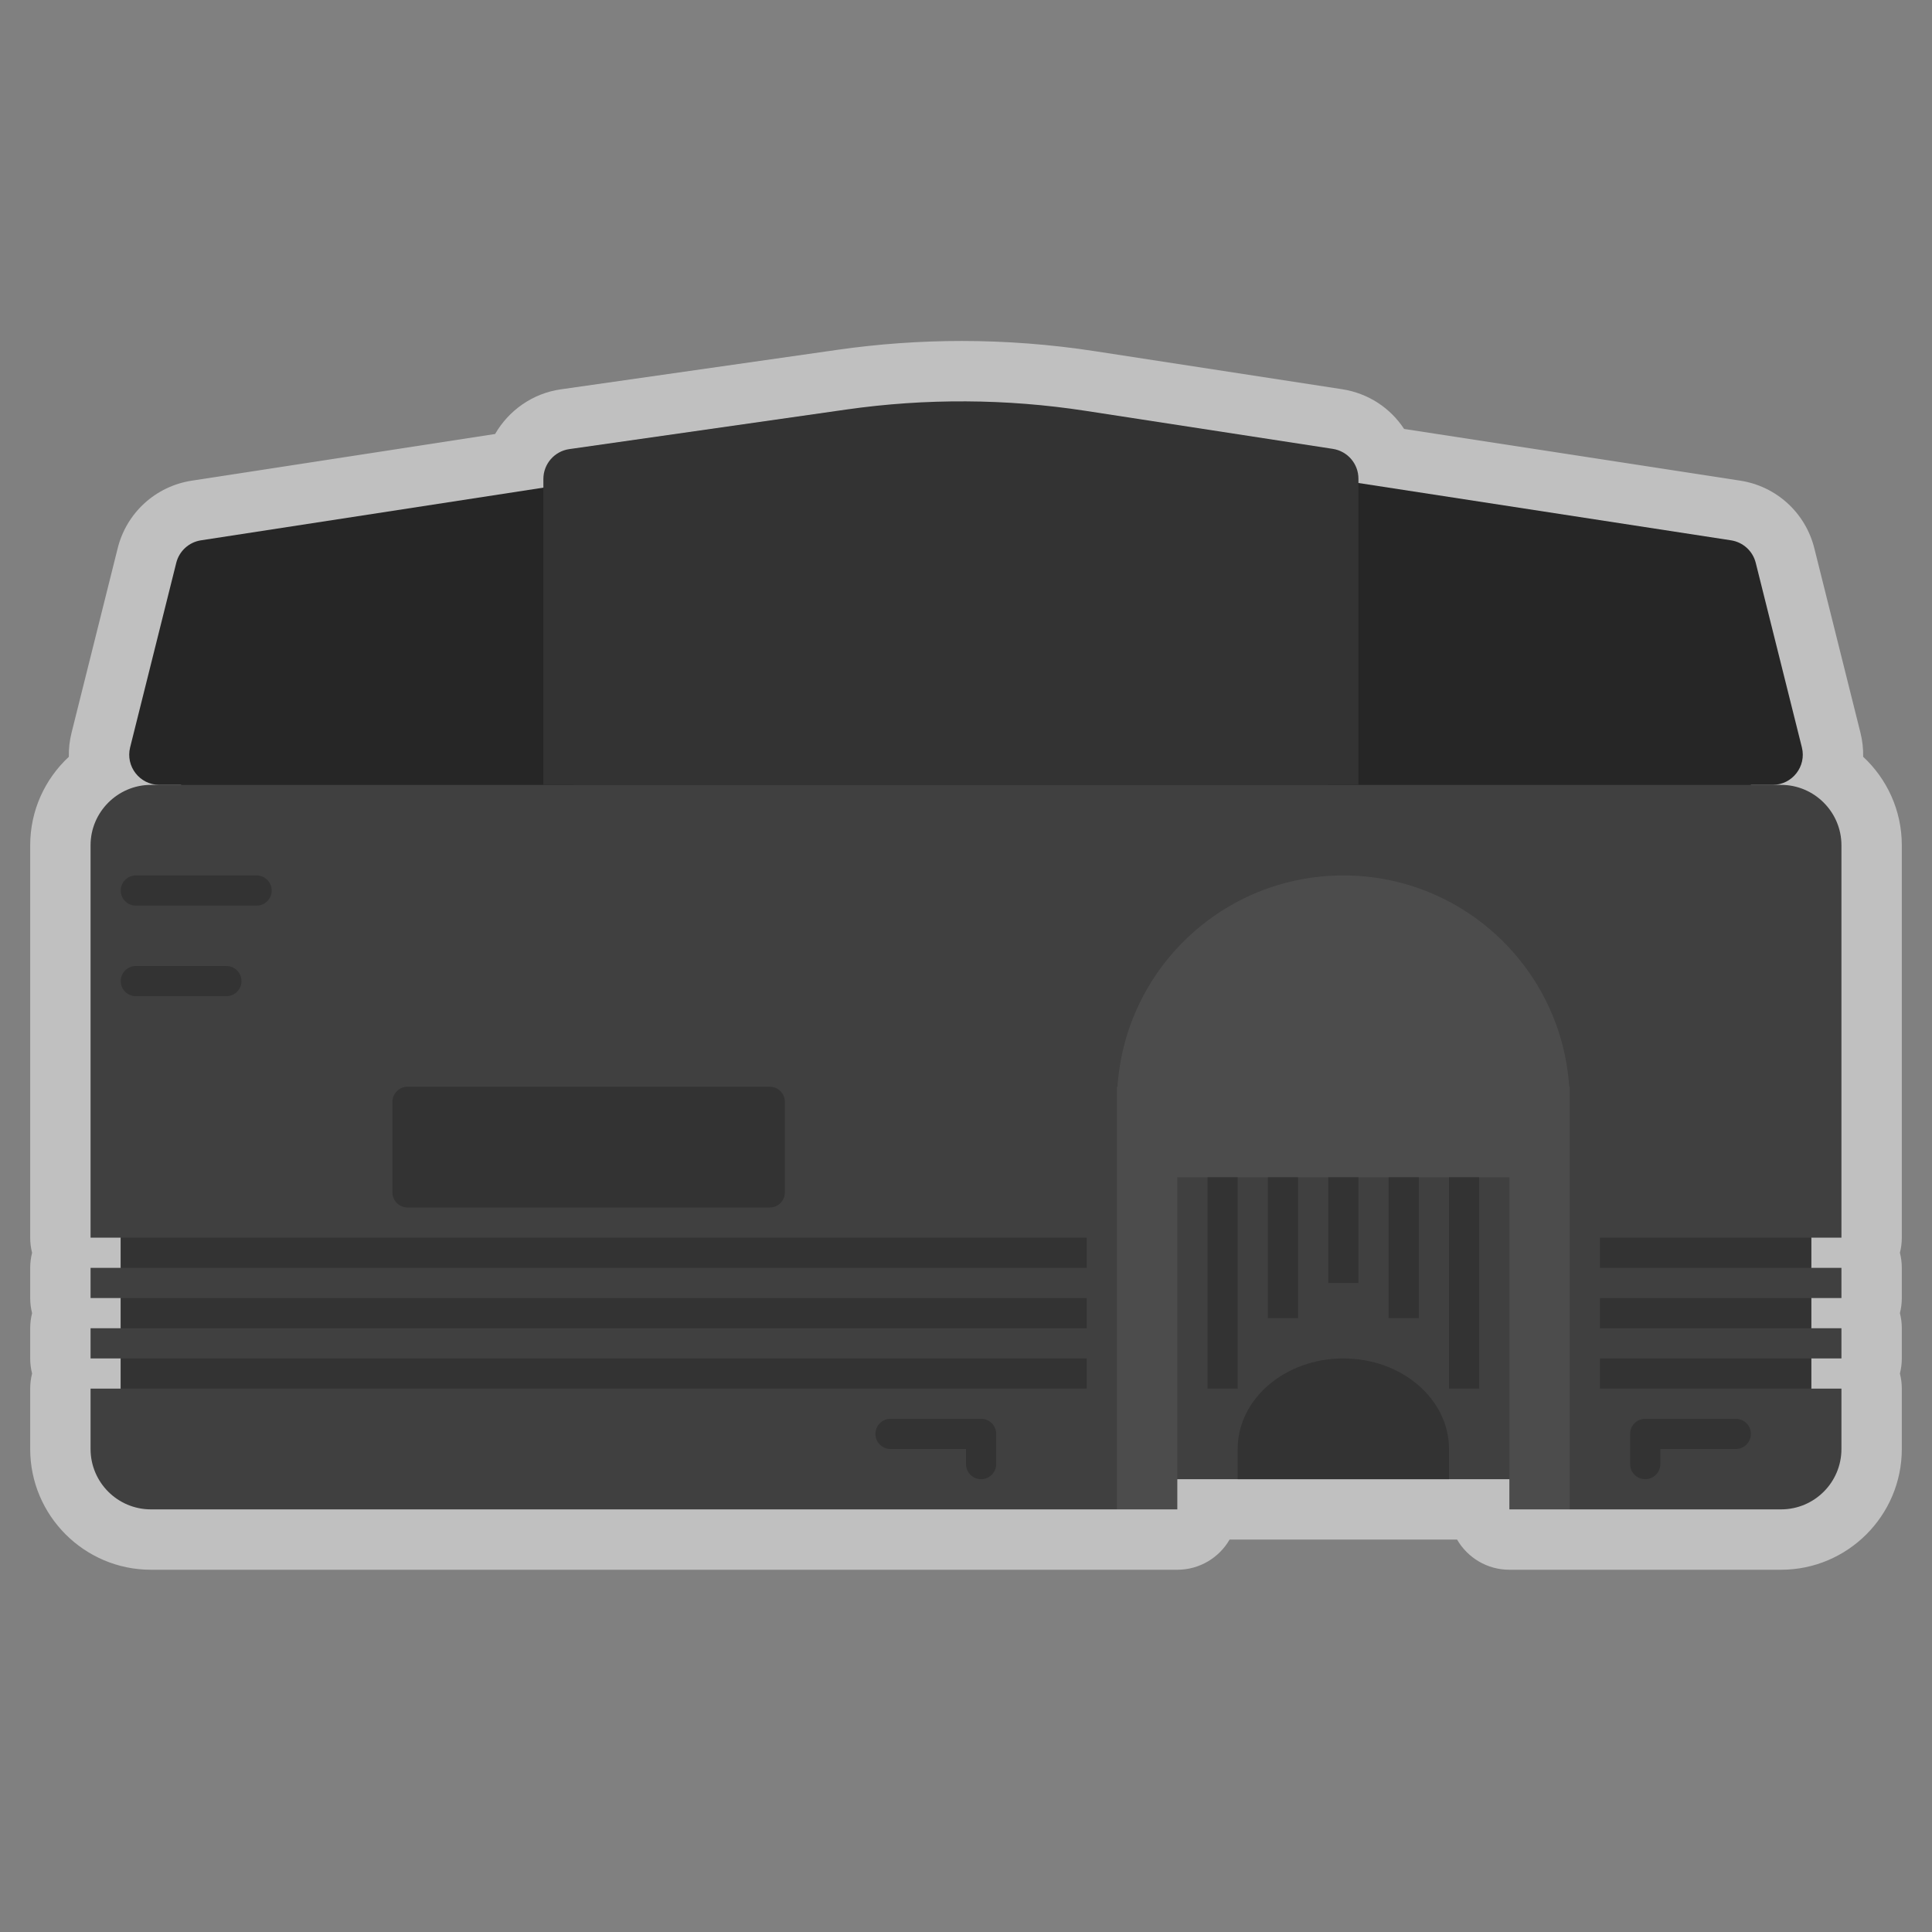 <?xml version="1.0" encoding="UTF-8" standalone="no"?>
<svg
   xmlns:dc="http://purl.org/dc/elements/1.1/"
   xmlns:cc="http://creativecommons.org/ns#"
   xmlns:rdf="http://www.w3.org/1999/02/22-rdf-syntax-ns#"
   xmlns:svg="http://www.w3.org/2000/svg"
   xmlns="http://www.w3.org/2000/svg"
   viewBox="0 0 320 320"
   height="320"
   width="320"
   xml:space="preserve"
   version="1.1"
   id="svg2"><rect x="0" y="0" width="320" height="320" fill="#808080" stroke="none"/><defs
     id="defs6"><clipPath
       id="clipPath16"
       clipPathUnits="userSpaceOnUse"><path
         id="path18"
         d="M 0,256 256,256 256,0 0,0 0,256 Z" /></clipPath><clipPath
       id="clipPath24"
       clipPathUnits="userSpaceOnUse"><path
         id="path26"
         d="m 4,210.82 248,0 L 252,48 4,48 4,210.82 Z" /></clipPath><clipPath
       id="clipPath42"
       clipPathUnits="userSpaceOnUse"><path
         id="path44"
         d="M 0,256 256,256 256,0 0,0 0,256 Z" /></clipPath></defs><g
     transform="matrix(1.25,0,0,-1.25,0,320)"
     id="g10"><g
       id="g12"><g
         clip-path="url(#clipPath16)"
         id="g14"><g
           id="g20"><g
             id="g22" /><g
             id="g28"><g
               style="opacity:0.5"
               id="g30"
               clip-path="url(#clipPath24)"><g
                 id="g32"
                 transform="translate(252,144)"><path
                   id="path34"
                   style="fill:#ffffff;fill-opacity:1;fill-rule:nonzero;stroke:none"
                   d="m 0,0 c 0,4.625 -1.973,8.798 -5.12,11.722 0.022,1.059 -0.097,2.13 -0.361,3.189 l -6.113,24.45 c -1.176,4.701 -5.029,8.214 -9.817,8.951 l -44.54,6.852 c -1.805,2.757 -4.731,4.728 -8.225,5.265 l -32.772,5.042 c -5.818,0.895 -11.752,1.349 -17.639,1.349 -5.47,0 -10.989,-0.392 -16.405,-1.166 l -36.705,-5.244 c -3.744,-0.535 -6.901,-2.804 -8.699,-5.915 l -40.193,-6.184 c -4.788,-0.736 -8.642,-4.249 -9.817,-8.95 l -6.113,-24.451 c -0.264,-1.058 -0.383,-2.129 -0.36,-3.188 C -246.027,8.798 -248,4.625 -248,0 l 0,-52 c 0,-0.69 0.087,-1.36 0.252,-2 -0.165,-0.64 -0.252,-1.31 -0.252,-2 l 0,-4 c 0,-0.69 0.087,-1.36 0.252,-2 -0.165,-0.64 -0.252,-1.31 -0.252,-2 l 0,-4 c 0,-0.69 0.087,-1.36 0.252,-2 -0.165,-0.64 -0.252,-1.31 -0.252,-2 l 0,-8 c 0,-8.822 7.178,-16 16,-16 l 128,0 8,0 c 2.961,0 5.547,1.608 6.93,4 l 1.07,0 28,0 1.07,0 c 1.383,-2.392 3.969,-4 6.93,-4 l 8,0 28,0 c 8.822,0 16,7.178 16,16 l 0,8 c 0,0.69 -0.088,1.36 -0.252,2 0.164,0.64 0.252,1.31 0.252,2 l 0,4 c 0,0.69 -0.088,1.36 -0.252,2 0.164,0.64 0.252,1.31 0.252,2 l 0,4 c 0,0.69 -0.088,1.36 -0.252,2 0.164,0.64 0.252,1.31 0.252,2 L 0,0 Z" /></g></g></g></g></g></g><path
       id="path36"
       style="fill:#333333;fill-opacity:1;fill-rule:nonzero;stroke:none"
       d="m 232,148 -208,0 0,8 208,0 0,-8 z" /><g
       id="g38"><g
         clip-path="url(#clipPath42)"
         id="g40"><g
           transform="translate(244,92)"
           id="g46"><path
             id="path48"
             style="fill:#404040;fill-opacity:1;fill-rule:nonzero;stroke:none"
             d="m 0,0 0,52 c 0,4.4 -3.6,8 -8,8 l -60,0 0,32 c 0,2.209 -1.791,4 -4,4 l -92,0 c -2.209,0 -4,-1.791 -4,-4 l 0,-32 -56,0 c -4.4,0 -8,-3.6 -8,-8 l 0,-52 4,0 0,-4 -4,0 0,-4 4,0 0,-4 -4,0 0,-4 4,0 0,-4 -4,0 0,-8 c 0,-4.418 3.582,-8 8,-8 l 128,0 8,4 44,0 8,-4 28,0 c 4.418,0 8,3.582 8,8 l 0,8 -4,0 0,4 4,0 0,4 -4,0 0,4 4,0 0,4 -4,0 0,4 4,0 z" /></g><g
           transform="translate(128,200)"
           id="g50"><path
             id="path52"
             style="fill:#262626;fill-opacity:1;fill-rule:nonzero;stroke:none"
             d="m 0,0 -101.373,-15.596 c -1.591,-0.245 -2.881,-1.421 -3.272,-2.983 l -6.112,-24.451 c -0.632,-2.525 1.278,-4.97 3.88,-4.97 l 213.754,0 c 2.602,0 4.512,2.445 3.881,4.97 l -6.113,24.451 c -0.391,1.562 -1.68,2.738 -3.273,2.983 L 0,0 Z" /></g><g
           transform="translate(143.835,201.564)"
           id="g54"><path
             id="path56"
             style="fill:#333333;fill-opacity:1;fill-rule:nonzero;stroke:none"
             d="m 0,0 c -10.499,1.615 -21.179,1.672 -31.695,0.17 l -36.706,-5.243 c -1.97,-0.282 -3.434,-1.969 -3.434,-3.96 l 0,-40.531 108,0 0,40.568 c 0,1.975 -1.44,3.654 -3.392,3.954 L 0,0 Z" /></g><path
           id="path58"
           style="fill:#333333;fill-opacity:1;fill-rule:nonzero;stroke:none"
           d="m 144,88 -128,0 0,4 128,0 0,-4 z" /><path
           id="path60"
           style="fill:#333333;fill-opacity:1;fill-rule:nonzero;stroke:none"
           d="m 144,80 -128,0 0,4 128,0 0,-4 z" /><path
           id="path62"
           style="fill:#333333;fill-opacity:1;fill-rule:nonzero;stroke:none"
           d="m 144,72 -128,0 0,4 128,0 0,-4 z" /><path
           id="path64"
           style="fill:#333333;fill-opacity:1;fill-rule:nonzero;stroke:none"
           d="m 240,88 -28,0 0,4 28,0 0,-4 z" /><path
           id="path66"
           style="fill:#333333;fill-opacity:1;fill-rule:nonzero;stroke:none"
           d="m 240,80 -28,0 0,4 28,0 0,-4 z" /><path
           id="path68"
           style="fill:#333333;fill-opacity:1;fill-rule:nonzero;stroke:none"
           d="m 240,72 -28,0 0,4 28,0 0,-4 z" /><g
           transform="translate(207.926,112)"
           id="g70"><path
             id="path72"
             style="fill:#4c4c4c;fill-opacity:1;fill-rule:nonzero;stroke:none"
             d="M 0,0 C -1.029,15.635 -14.03,28 -29.926,28 -45.821,28 -58.822,15.635 -59.852,0 l -0.074,0 0,-56 8,0 0,4 0,40 44,0 0,-40 0,-4 8,0 0,56 L 0,0 Z" /></g><g
           transform="translate(192,60)"
           id="g74"><path
             id="path76"
             style="fill:#333333;fill-opacity:1;fill-rule:nonzero;stroke:none"
             d="m 0,0 0,4 c 0,6.627 -6.268,12 -14,12 -7.732,0 -14,-5.373 -14,-12 l 0,-4 28,0 z" /></g><path
           id="path78"
           style="fill:#333333;fill-opacity:1;fill-rule:nonzero;stroke:none"
           d="m 164,72 -4,0 0,28 4,0 0,-28 z" /><path
           id="path80"
           style="fill:#333333;fill-opacity:1;fill-rule:nonzero;stroke:none"
           d="m 172,81.333 -4,0 0,18.667 4,0 0,-18.667 z" /><path
           id="path82"
           style="fill:#333333;fill-opacity:1;fill-rule:nonzero;stroke:none"
           d="m 180,86 -4,0 0,14 4,0 0,-14 z" /><path
           id="path84"
           style="fill:#333333;fill-opacity:1;fill-rule:nonzero;stroke:none"
           d="m 188,81.333 -4,0 0,18.667 4,0 0,-18.667 z" /><path
           id="path86"
           style="fill:#333333;fill-opacity:1;fill-rule:nonzero;stroke:none"
           d="m 196,72 -4,0 0,28 4,0 0,-28 z" /><g
           transform="translate(34,136)"
           id="g88"><path
             id="path90"
             style="fill:#333333;fill-opacity:1;fill-rule:nonzero;stroke:none"
             d="m 0,0 -16,0 c -1.104,0 -2,0.896 -2,2 0,1.104 0.896,2 2,2 L 0,4 C 1.104,4 2,3.104 2,2 2,0.896 1.104,0 0,0" /></g><g
           transform="translate(30,124)"
           id="g92"><path
             id="path94"
             style="fill:#333333;fill-opacity:1;fill-rule:nonzero;stroke:none"
             d="m 0,0 -12,0 c -1.104,0 -2,0.896 -2,2 0,1.104 0.896,2 2,2 L 0,4 C 1.104,4 2,3.104 2,2 2,0.896 1.104,0 0,0" /></g><g
           transform="translate(102,96)"
           id="g96"><path
             id="path98"
             style="fill:#333333;fill-opacity:1;fill-rule:nonzero;stroke:none"
             d="m 0,0 -48,0 c -1.104,0 -2,0.896 -2,2 l 0,12 c 0,1.104 0.896,2 2,2 l 48,0 c 1.104,0 2,-0.896 2,-2 L 2,2 C 2,0.896 1.104,0 0,0" /></g><g
           transform="translate(130,68)"
           id="g100"><path
             id="path102"
             style="fill:#333333;fill-opacity:1;fill-rule:nonzero;stroke:none"
             d="m 0,0 -12,0 c -1.104,0 -2,-0.896 -2,-2 0,-1.104 0.896,-2 2,-2 l 10,0 0,-2 c 0,-1.104 0.896,-2 2,-2 1.104,0 2,0.896 2,2 l 0,4 C 2,-0.896 1.104,0 0,0" /></g><g
           transform="translate(218,68)"
           id="g104"><path
             id="path106"
             style="fill:#333333;fill-opacity:1;fill-rule:nonzero;stroke:none"
             d="m 0,0 12,0 c 1.104,0 2,-0.896 2,-2 0,-1.104 -0.896,-2 -2,-2 L 2,-4 2,-6 c 0,-1.104 -0.896,-2 -2,-2 -1.104,0 -2,0.896 -2,2 l 0,4 c 0,1.104 0.896,2 2,2" /></g></g></g></g></svg>